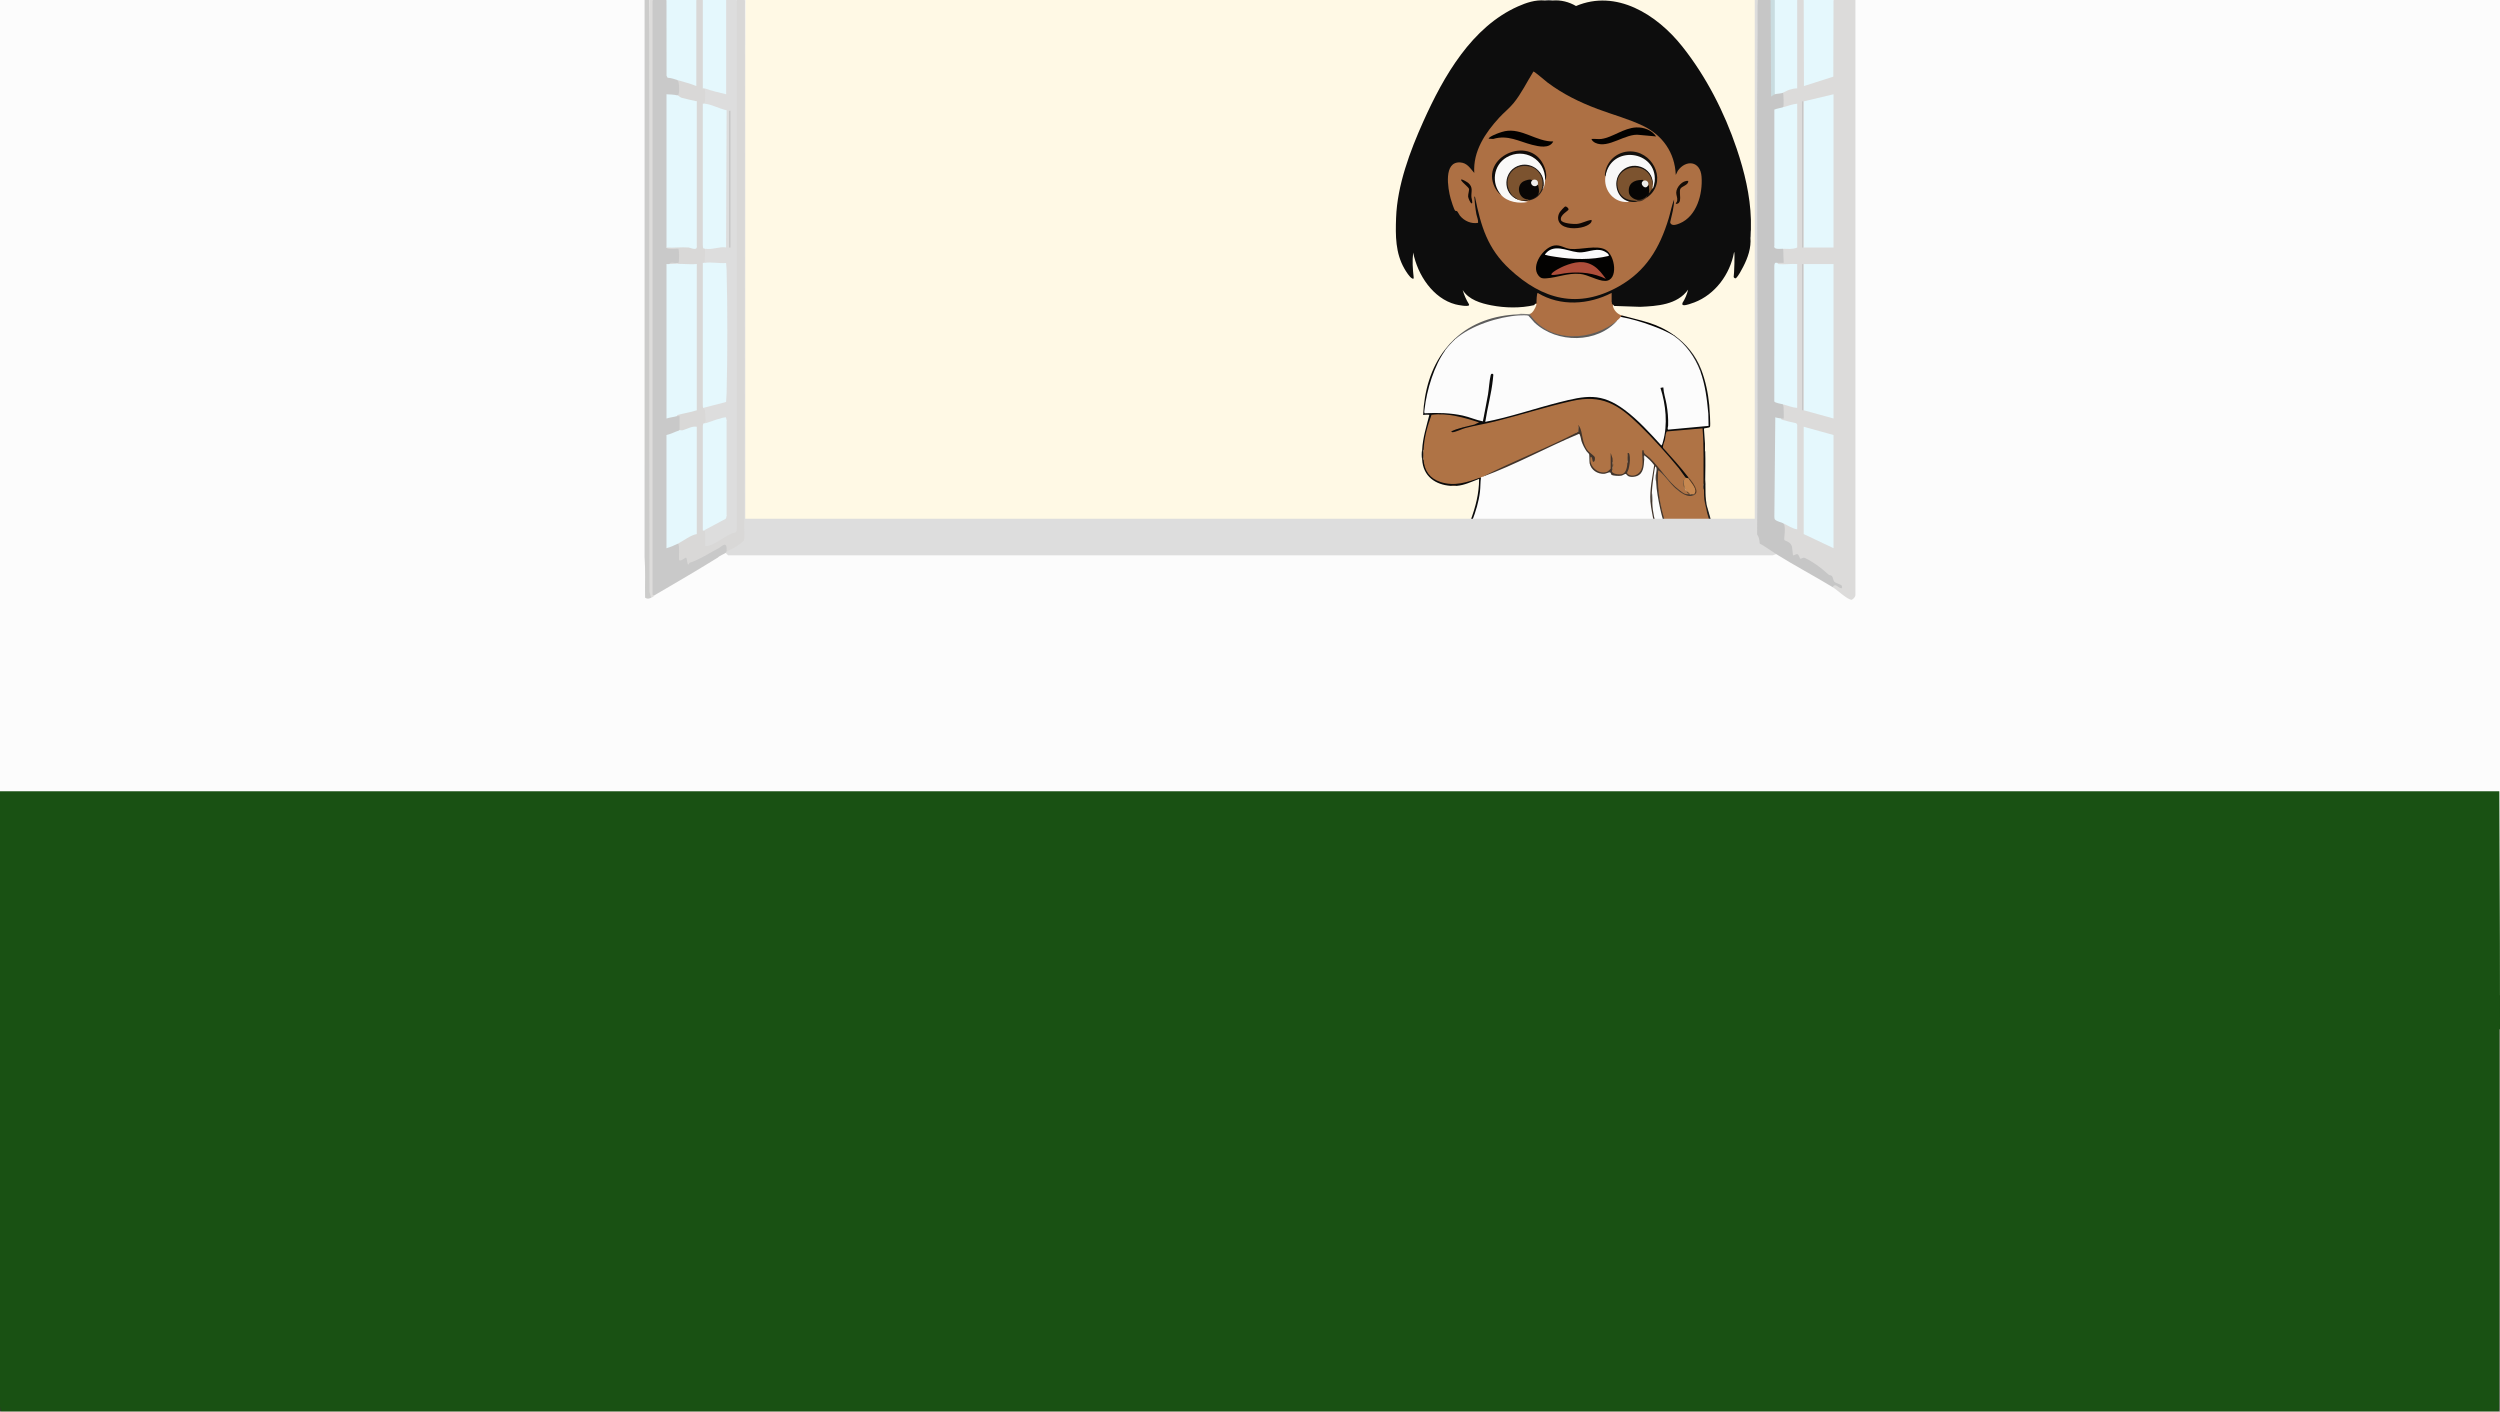 <?xml version="1.0" encoding="UTF-8"?>
<svg id="Ebene_1" xmlns="http://www.w3.org/2000/svg" version="1.1" viewBox="0 0 2034.72 1149.12">
  <rect x="0" y="0" width="2034.72" height="1149.12" fill="#333333" stroke="none"/>
  <!-- Generator: Adobe Illustrator 29.6.0, SVG Export Plug-In . SVG Version: 2.1.1 Build 207)  -->
  <defs>
    <style>
      .st0 {
        fill: #140d07;
      }

      .st1 {
        fill: #585858;
      }

      .st2 {
        fill: #cccccb;
      }

      .st3 {
        fill: #848d79;
      }

      .st4 {
        fill: #838383;
      }

      .st5 {
        fill: #fcfcfc;
      }

      .st6 {
        fill: #c9dce0;
      }

      .st7 {
        fill: #908f8f;
      }

      .st8 {
        fill: #4a4a4a;
      }

      .st9 {
        fill: #f9f9f8;
      }

      .st10 {
        fill: #d9d8d7;
      }

      .st11 {
        fill: #ebebe9;
      }

      .st12 {
        fill: #080605;
      }

      .st13 {
        fill: #c9c9c9;
      }

      .st14 {
        fill: #5b5a5a;
      }

      .st15 {
        fill: #41342b;
      }

      .st16 {
        fill: #060504;
      }

      .st17 {
        fill: #dddcdb;
      }

      .st18 {
        fill: #ae7044;
      }

      .st19 {
        fill: #bbbbba;
      }

      .st20 {
        fill: #0d0806;
      }

      .st21 {
        fill: #cac8bb;
      }

      .st22 {
        fill: #040303;
      }

      .st23 {
        fill: #af7345;
      }

      .st24 {
        fill: #3f3e3e;
      }

      .st25 {
        fill: #195113;
      }

      .st26 {
        fill: #909090;
      }

      .st27 {
        fill: #c9bcb3;
      }

      .st28 {
        fill: #ad7044;
      }

      .st29 {
        fill: #f0efed;
      }

      .st30 {
        fill: #fff9e5;
      }

      .st31 {
        fill: #1f1e1e;
      }

      .st32 {
        fill: #7c532f;
      }

      .st33 {
        fill: #13100d;
      }

      .st34 {
        fill: #c78850;
      }

      .st35 {
        fill: #ae4e3a;
      }

      .st36 {
        fill: #0d0d0d;
      }

      .st37 {
        fill: #201a17;
      }

      .st38 {
        fill: #ddd;
      }

      .st39 {
        fill: #020100;
      }

      .st40 {
        fill: #030201;
      }

      .st41 {
        fill: #16120f;
      }

      .st42 {
        fill: #0b0b0b;
      }

      .st43 {
        fill: #583922;
      }

      .st44 {
        fill: #0e0705;
      }

      .st45 {
        fill: #e5f8fd;
      }

      .st46 {
        fill: #694529;
      }

      .st47 {
        fill: #959595;
      }

      .st48 {
        fill: #110c09;
      }

      .st49 {
        fill: #c6c6c6;
      }

      .st50 {
        fill: #5d5d5d;
      }

      .st51 {
        fill: #7a7979;
      }

      .st52 {
        fill: #fafafa;
      }

      .st53 {
        fill: #543821;
      }

      .st54 {
        fill: #f8f8f8;
      }

      .st55 {
        fill: #7f7e7e;
      }

      .st56 {
        fill: #dcdbda;
      }

      .st57 {
        fill: #8d8b8b;
      }

      .st58 {
        fill: #bebebe;
      }

      .st59 {
        fill: #483221;
      }

      .st60 {
        fill: #4e331f;
      }
    </style>
  </defs>
  <rect class="st5" y="0" width="2034.72" height="810.01"/>
  <path class="st30" d="M1434.17-.04l3,.92v420.1l-3,1.2-1.44,1.92h-824.07l-1.88-1.92c-.83-.1-1.47-.2-1.47-.3-.25-138.9.09-283.28,1.47-421.92h827.39,0Z"/>
  <g>
    <path class="st36" d="M1257.17.41c2.11-.39,4.51-.39,6.62,0,6.55-.55,13.19,1.12,18.91,4.49,32.69-13.86,65.69,6.72,86.46,32.89,19.39,24.42,34.27,53.4,44.35,83.32,6.24,18.51,10.96,37.97,11.53,57.48v8.54c-.15,2.08-.28,4.12-.39,6.1.75,8.44-2.09,16.56-5.88,23.88-1.34,2.6-3.86,7.48-5.87,9.26-.57.51-2.03-.29-1.87-1.29.35-.69,1.11-21.16.3-19.82-3.31,18.16-15.56,34.49-32.35,40.88-2.01.76-6.69,2.45-8.58,2.26-1.26-.12-1.25-.52-1.07-1.8,2.16-3.41,3.69-7.04,4.59-10.87-8.76,12.43-25.33,13.37-39.01,14-7.19-.31-14.27-.56-21.25-.73l-.43-.87c-1.16,1.43-3.09-1.37-1.56-2.24-.3-.04-.74-.13-.78-.36-.08-.47-.1-5.99,0-6.33l.78-.84c-.17.32-.35.62-.57.89-1.51,1.83-9.69,4.34-12.44,5.13-15.54,4.43-32.72,3.54-46.86-4.95-.37,2.47-.57,4.97-.6,7.49-.17.43-.79.56-1.85.39l-.67,1.04c-11.22,2.58-23.56,2.34-34.92.16-8.57-1.65-18.4-4.57-23.3-12.46,1.15,4.03,2.84,7.85,5.05,11.45.15.38.23.71.11.91-.89,1.44-9.11-.19-11.03-.69-18.18-4.79-30.87-23.87-34.41-42.18-.86,6.7-.38,13.49.39,20.19.03,1.33-.24,1.34-1.27.87-2.02-.92-5.01-5.76-6.26-7.92-7.37-12.8-7.3-26.87-6.79-41.34.93-26.56,11.37-54.39,22.15-78.44,16.69-37.22,39.56-77,77.07-93.7,6.89-3.07,14.14-5.44,21.67-4.82l.03.03h0Z"/>
    <path class="st5" d="M1293.39,369.78l.39,7.32.58.22c1.99,6.41,9.62,9.91,15.28,6.37,1.43-.26,2.07.89,2.42,2.16,3.82,1.13,7.73,1.49,11.14-.92,5.09,6.07,13.88,1.35,14.09-6.37-.12-1.92.18-3.35.89-4.31-.27-1.18-.38-2.54,0-3.66,1.9-.05,8.56,6.47,8.83,7.83.07.33.02.69-.07,1.05-2.85,11.39-4.47,25.54-1.99,37.05,2.95,13.7,7.16,26.35,11.94,39.48,1.42,4.33,2.82,8.67,4.07,13.05,1.02,3.59,2.04,7.19,2.8,10.85.08.41-.06.87-.26,1.34h-186.58l.03-2.01c5.52-18.27,12.08-36.02,19.69-53.26,4.62-11.56,7.94-23.93,7.77-36.37l.94-1.11c.12-.87.57-1.03,1.17-.41,25.62-11.21,51.01-22.99,76.34-34.88,2.27-1.53,3.57-.74,4.07,1.52.8,5.81,2.84,9.65,6.52,14.01.26.31.18.69-.07,1.04h.01Z"/>
    <path class="st23" d="M1374.41,389.31c-.69-.37-1.42-1.09-2.01-1.81-6.48-7.9-13.03-15.8-19.7-23.45,1.22-4.22,2.41-8.57,3.14-13.06.41-.78,1.3-.8,2.04-.65l27.29-2.44,1.02.37c.97,14.83,1.24,29.68.8,44.55l-.51,1.77.39,4.07c.73.65,1.07,7.57.85,8.02-.1.2-.27.37-.46.53l.57.37c6.42,24.5,13.25,48.92,20.49,73.24l-.42.43h-29.21c-.66-.46-1.21-1.04-1.55-1.8l-12.28-27.56c-7.5-17.26-14.2-35.62-15.88-54.64-.37-4.17-.93-10.63-.06-14.57.07-.3,1.02-.65,1.42-.38l11.17,12.51c5.05,5,10.31,9.62,17.57,7.93,2.3-3.03.76-5.66-.98-8.52l-3.69-4.9h0Z"/>
    <path class="st42" d="M1176.54,284.76l-.31,1.8c-9.45,14.36-14.48,31.88-16.22,48.94,15.95-1.03,31.82.86,46.49,6.98,2.27-12.13,4.2-24.2,5.78-36.21.04-2.75,3.1-4.31,3.94-1.18-1.46,11.99-3.53,24-6.21,36.03l-.82,1.75c22.92-6.2,45.8-12.34,68.63-18.42,21.28-4.94,33.73-1.51,50.8,13.22,8.41,7.25,15.99,15.45,23.48,23.69,4.62-14.32,3.26-30.29-1.16-44.62-.62-2.28,2.95-2.98,3.6-1.05l.58,4.04c2.21,9.34,4.27,19.41,2.94,28.99l31.73-2.83c-.07-13.61-1.73-28.33-6.06-41.75l.02-2.29c-.4-1.65-.14-2.06.78-1.22,3.56,9.17,5.68,19.24,6.62,29.09.22,2.28,1.18,16.79.6,17.71s-4.76.91-4.91,1.44l.82,12.15c0,1.97-.05,3.95-.02,5.92.43,7.97.27,16.02,0,24,.1,1.3.23,2.65.39,4.07.08,3.91-.05,7.91.39,11.8.17,1.19-.54,1.34-1.17.41-.33-2.62-.37-5.88-.39-8.54l-.39-4.07c-.08-15.33.43-30.7-.78-45.97l-28.97,2.5c-.96.33-1.38,5.56-1.67,6.8-.44,1.83-2.02,4.95-1.49,6.55,7.02,7.8,14.02,15.49,20.46,23.83.28.37.29.89.38,1.01.34.12.34.25,0,.41-.8.39-2.29.34-2.34-.81l-.48.28c-12.15-15.67-26.69-32.35-41.73-46.35-14-13.04-27.74-20.38-46.95-16.37-7.11,1.49-14.26,3.22-21.33,5.14-23.21,6.68-46.67,12.89-69.97,17.95l-6.39,2.39c-2.34,1.38-6.98.25-3.02-2.21,12.85-3.85,19.28-5.78,19.28-5.78-8.73-2.88-17.75-5.39-26.94-5.85-1.39-.07-8.61-.17-8.97.11-.54.41-3.48,11.38-3.94,13.34-1.03,4.31-1.81,8.68-2.1,13.12l-.88,1.86c-.38,2.42-.4,4.91,0,7.32l.87,1.12c2.78,22.66,29.15,19.94,44.4,13.19l1.47.34c-.61,3.82-.38,7.66-.83,11.54-1.96,16.5-9.78,31.54-15.71,46.65-4.44,11.33-8.6,22.79-11.89,34.57h-1.17c2.06-8.49,4.89-16.75,7.89-24.92,7.96-21.71,20.26-42.62,20.15-66.61-6.02,2.26-11.79,5.16-18.3,5.69-1.55-.3-3.12-.3-4.67,0-12.52-.87-22.65-7.7-23.37-21.56-.39-2.55-.39-5.17,0-7.73.45-9.78,3.48-19.08,5.84-28.48-1.29-.4-2.92-.29-4.28,0-.26-.01-.52.02-.78,0,.92-19.27,6.13-38.29,17.92-53.29.55-.54.75-.31.39.41l-.03-.04h0Z"/>
    <path class="st5" d="M1344.42,400.7c-.27-.19-.48-.38-.49-.59-.08-1.32,2.15-20.51,3.12-20.99,2.19-1.07,2.7,5.72.87,6.12-.37,2.27-.35,4.64,0,6.92.41.44.72.95.79,1.56,1.82,15.16,4.17,29.51,10.28,43.89,5.86,14.13,11.88,28.18,18.08,42.14l.06,1.5h-12.46l-1.01-1.91c-3.98-14.99-8.59-29.63-13.84-43.92-2.49-7.84-4.97-16.12-5.6-24.39-.05-.67.18-1.27.59-1.79l-.39-8.54h0Z"/>
    <path class="st15" d="M1285.21,346.6l1.04.25c1.51,4.02,2.6,8.2,3.29,12.53,1.06,5.11,4.35,8.11,8.08,11.05,3.59,3-1.17,10.16-2.53,3.32-.19,7.46,9.72,13.64,14.97,7.5l.86.13c-.31-.04-.76-.14-.78-.37-.1-1.33-.2-11.29,0-11.85.11-.31.47-.47.78-.6.29-.06.74-.14.84.05.93,1.75,2.48,6.82.71,8.08.31,1.45.31,2.94,0,4.47.57.46.66,1.29.25,2.48,6.45,4.17,11.14.76,11.03-6.97l.8-.39c.13-2.61.26-5.18.39-7.73,1.88-2.15,2.43,3.06,2.4,4.81-.08,3.97-.48,7.91-2.27,11.4,4.62,4.29,11.02-.97,10.96-6.85l-.2-11.17c1.43-2.92,2.79.39,3.43,2.06,7,6.07,13.36,13.03,19.08,20.87,4.85,5.41,10.46,11.54,17.63,12.63.31-1.23,2.45-1.27,2.73,0,.58-.63.82-.38.39.41-5.22,3.1-11.71-1.99-15.59-5.49-4.39-3.96-8.21-9.72-12.45-13.44-.3-.26-1.17-1.11-1.57-.8-2.11,35.59,15.68,67.1,29.22,98.24h-1.56c-9.3-22.23-20.83-43.55-25.98-67.45-1.45-6.76-2.99-14.75-3.24-21.64-.35-2.28-.37-4.63,0-6.92.12-1.62.76-3.19.1-4.78-.18-.43-.44-1.02-.88-.51-.39.46-1.72,10.57-1.89,12.06-.32,2.75-.7,5.96-.83,8.69l.39,8.54c.34,14.86,7.35,29.51,11.79,43.62,2.94,9.37,5.75,18.82,8.08,28.38h-1.17c-4.31-22.01-15.21-42.02-18.96-64.2-.46-2.69-1.11-6.16-1.29-8.83-.66-9.91,1.68-19.89,3.05-29.61-2.36-3.19-4.99-5.66-8.12-8.01-.41.92-.24,2.5,0,3.66-.33,5.08-.51,11.13-5.85,13.22-1.88.73-4.62.97-6.55.35-1.28-.41-2.09-2-2.65-2.11-.49-.1-2.53,1.29-3.54,1.47-1.74.31-6.54.23-8-.71-.53-.34-.3-1.72-1.33-1.99-.74-.19-3.2,1.11-4.59,1.19-5.38.31-10.71-2.99-11.89-8.57l-.39-7.32c-.45-.97-1.51-1.59-2.11-2.47-1.75-2.61-3.12-5.26-4.14-8.29-.39-1.18-.99-5.97-2.06-5.86-26.39,11.05-51.71,25.12-78.55,34.94,4.51-3.3,9.42-6,14.72-8.1,20.35-9.13,40.63-18.43,60.83-27.89l2.35-.62c.18-1.58.28-3.19.31-4.81l.47-.07v.02h0Z"/>
    <path class="st31" d="M1409.07,481.25h-1.17l-18.5-63.87c-.54-3.2-1.75-7.03-2.14-10.17l1.17-.41c.15,1.3.53,2.71.56,4.09l20.08,70.35h0Z"/>
    <path class="st26" d="M1263.79,0v.41c-2.07-.11-4.56-.11-6.62,0v-.41h6.62Z"/>
    <path class="st1" d="M1425.04,193.23h-.39c.07-1.96-.38-4.4.39-6.1v6.1Z"/>
    <path class="st28" d="M1363.9,142.38l1.63-3.38c6.6-9.3,18.4-8.17,19.35,4.86,1.04,14.23-4,32.17-17.73,37.93-2.32.97-7.05,2.75-7.81-.88,1.37-6.1,3.21-12.25,3.19-18.59-1.91,4.96-2.85,10.27-4.38,15.36-7.36,24.45-18.63,43.09-40.74,55.49-32.89,18.44-61.82,10.87-88.69-14.1-17.99-16.72-23.4-34.71-28.23-58.79l-.58-.4c.34,4.82.79,9.57,1.68,14.31.45,2.4,1.65,4.7,1.39,7.2-5.49.96-11.15-1.43-14.75-5.86-.64-.78-1.85-3.33-2.37-3.65-.48-.3-1.23-.02-1.58-.47-1.06-1.36-3.12-7.92-3.66-9.91-2.26-8.34-5.9-30.12,7.78-29.3,5.73.35,8.06,4.67,11.5,8.55-1.18-17.78,9.12-32.8,20.25-44.96,3.7-4.05,8.26-7.63,11.68-11.8,6.32-7.69,10.93-17.33,16.21-25.79.71-.18,9.81,7.7,11.33,8.85,12.68,9.54,26.15,16.1,40.82,21.64,12.28,4.64,25.52,8.1,37.35,13.88,15.54,7.6,25.62,21.53,26.35,39.81h.01Z"/>
    <path class="st18" d="M1249.38,247.34c.2-.06,1.15-.52,1.19-.67-.12-1.11.14-8.22.95-8.27,18.48,11.21,41.43,9.63,60.18,0v7.53c0,.94.58,2.07,1.56,2.24-.88.61-.73.19-.51,1.11.85,3.47,3.85,6.52,7.13,7.43.67,1.02.31,1.18-.78,1.22.83,1.05-1.4,3.13-2.34,2.44-16.23,16.26-44.94,19.03-63.32,5.21-3.19-2.4-7.27-5.85-8.35-9.68-.34-.12-.34-.25,0-.41,2.33-.45,4.71-5.1,5.3-7.29.35-1.3-.12-.79-1.01-.85h0Z"/>
    <path class="st50" d="M1235.35,255.88c3.24-.33,6.48-.33,9.74,0,16.17,24.01,51.6,22.01,71.67,4.47-1.3,3.85-6.06,6.96-9.53,9.04-20.31,12.16-49.31,7.21-63.77-11.79-19.61-.77-41.36,6.02-57.51,18.27l-1.63.35c-.55.54-.75.31-.39-.41,14.15-13.24,32.55-19.25,51.42-19.93Z"/>
    <path class="st24" d="M1184.33,276.22c-1.69,3.17-4.84,6.62-7.79,8.54l-.39-.41c2.55-3.25,4.77-5.72,7.79-8.54l.39.41Z"/>
    <path class="st57" d="M1245.09,255.47v.41c-3.24.09-6.5-.12-9.74,0,2.85-1.15,6.88.15,9.74-.41Z"/>
    <path class="st47" d="M1157.45,373.85c-.65-2.22-.65-5.55,0-7.73-.11,2.41-.12,5.33,0,7.73Z"/>
    <path class="st60" d="M1185.5,395.41c-1.38.11-3.28.1-4.67,0,1.12-.69,3.64-.68,4.67,0Z"/>
    <path class="st24" d="M1163.29,337.65c-1.42-.05-2.87.07-4.28,0,1.03-.86,2.82-.27,4.07-.38l.22.38h0Z"/>
    <path class="st23" d="M1372.07,388.9c.68.89-.47,3.08-1.56,2.44-.78,1.52.04,5.58,1.56,7.73.91,1.32,1.98,2.38,3.51,2.85.34-.18.46-.03.39.41-4.79.15-5.2-.46-9.08-3.33-9.41-6.95-15.8-18.35-24.41-26.58-1.78-1.69-5.13-2.86-4.68-5.9h-1.17c-.48,5.68,1.82,12.81-2.01,17.64-2.19,2.76-6.19,3.92-9.26,2.07-2.19-1.32-.38-2.51.08-4.32.77-2.97,1.29-6.42,1.07-9.49-.08-1.04-.21-4.1-1.57-3.85-.17,2.51-.3,5.09-.39,7.73-.16,3.16-.79,8.51-4.27,9.58-1.87.58-5.64.16-7.31-.94-1.86-1.23-.76-1.96-.5-3.76.31-1.54.31-3.03,0-4.47-.02-1.25.11-2.52-.09-3.77l-1.46-4.37v12.81c0,.38-2.57,2.52-3.22,2.74-6.71,2.3-14.95-4.59-13.14-12.3,1.72-.32,1.2,4.01,2.14,4.06,1.44.07,1.61-2.62,1.28-3.77-.26-.92-4.45-3.92-5.37-4.97-5.59-6.4-3.96-14.74-7.4-20.54l-.43.12c-.06,1.2-.18,2.79-.35,4.76-25.48,13.33-52.34,23.49-77.9,36.61-.38.14-.78.27-1.17.41-11.01,3.92-21.31,7.63-33.02,3.78-8.53-2.8-13.18-9.07-13.72-18.42-.4-2.42-.38-4.9,0-7.32.38-9.93,3.1-19.69,6.49-28.9,13.24-1.71,26.19,2.19,38.69,6.12l-3.89,1.82c-6.28,1.66-12.78,2.62-18.69,5.5.06.48.43.73.89.73,2.39-.03,7.71-2.65,10.4-3.38,7.79-2.1,16.17-3.37,24.08-5.36,20.86-5.24,41.82-11.99,62.7-16.69,24.33-5.48,37.53,2.6,54.82,19.4,10.64,10.33,22.87,23.86,32.32,35.4.92,1.12,5.21,7.54,5.64,7.74v-.02h0Z"/>
    <path class="st4" d="M1293.78,377.11c-.53-2.49-.42-4.72-.39-7.32.92,1.97.14,5.07.39,7.32Z"/>
    <path class="st8" d="M1338.18,370.6c-.05,1.21.08,2.45,0,3.66-.84-1.02-.22-2.81-.39-4.07.44-.07.36.39.39.41Z"/>
    <path class="st22" d="M1362.72,272.97c.52.57.3.78-.39.41-1.71-.1-3.43-.79-5.16-2.07-11.8-5.78-23.21-8.82-35.96-12.17-.79-.21-1.47-.72-2.12-1.22.28-.39.51-.82.78-1.22,16.32,4.56,28.2,5.84,42.85,16.27h0Z"/>
    <path class="st31" d="M1384.54,300.63c-.56.18-.77.63-.78,1.22l-1.26-1.09c-4.15-10.19-10.7-19.44-19.4-25.87l-.77-1.52.39-.41c9.62,6.86,17.41,16.32,21.81,27.66h.01Z"/>
    <path class="st51" d="M1388.04,390.94c-.11.36-.24.35-.39,0-.04-7.99.14-16.01,0-24,.65.42.39,1.54.4,2.23.09,7.25-.1,14.52,0,21.77h-.01Z"/>
    <path class="st14" d="M1388.04,395.01c-.71-.94-.38-2.79-.39-4.07h.39c.02,1.35-.03,2.72,0,4.07Z"/>
    <path class="st60" d="M1379.08,402.74c-.04-.19-.21-.39-.39-.41-.11-.79.02-1.71.38-2.75-.86-3.24-2.52-6.21-4.99-8.9l.32-.96v-.41s.65.04.94.43c2.05,2.69,8.27,10.3,3.73,13h.01Z"/>
    <path class="st31" d="M1386.87,398.67c-.71-.94-.38-2.79-.39-4.07.72.94.38,2.79.39,4.07Z"/>
    <path class="st5" d="M1316.76,260.35c.71-.84,1.54-1.33,2.34-2.44,8.29,1.46,16.81,4.01,24.74,6.91,5.81,2.12,13.36,5.09,18.49,8.55,9.56,6.45,17.33,17.46,21.42,28.48,4.09,11.02,5.58,23.07,6.62,34.79l.23,9.99-32.95,3.05c-.8-.6,0-2.29.03-3.26.18-6.1-.29-11.4-1.31-17.38-.79-4.61-2.38-9.1-2.61-13.76l-2.34.41c4.41,13.61,6.06,29.88,2.05,43.83-.18.61-.73,3.27-1.46,2.94-9.14-10.04-18.86-20.74-29.68-28.8-19.31-14.4-31.87-11.66-53.65-6.15-19.98,5.06-39.55,11.96-59.82,15.83,1.71-11.37,4.98-23,6.18-34.42.07-.65.44-3.79.39-3.99-.19-.86-1.75-1.32-2.18.47-1.09,4.53-1.36,10.78-2.18,15.64-1.24,7.33-2.84,14.59-4.16,21.89-5.57-1.01-10.79-3.48-16.35-4.69-10.05-2.19-20.7-2.43-30.92-1.88-.79-.24-.27-2.63-.19-3.34,1.76-15.61,7.85-35.78,17.08-48.26,2.29-3.1,4.94-6,7.79-8.54,12.62-11.26,35.54-18.47,52-19.52,1.41-.09,6.62-.25,7.59.2.34.16,4.09,4.79,5.06,5.7,18.32,17.1,51.28,17.09,67.78-2.24h0Z"/>
    <path class="st34" d="M1374.41,389.72c1.99,3.28,7.94,8.91,4.28,12.61-.83-.08-1.87-.03-2.73,0-.12-.14-.26-.28-.39-.41-1.51-.42-2.63-1.55-3.51-2.85-1.4-2.2-2.32-5.23-1.56-7.73.3.02,1.01-2.08,1.56-2.44.46.21,1.75-.11,2.34.81h.01Z"/>
    <path class="st60" d="M1158.62,373.85c-.66-2.07-.65-5.29,0-7.32-.09,2.29-.13,5.05,0,7.32Z"/>
    <path class="st55" d="M1344.81,409.24c-.62-2.52-.52-5.9-.39-8.54.76,2.61.33,5.78.39,8.54Z"/>
    <path class="st7" d="M1347.92,392.16c-.59-1.43-.55-4-.42-5.54.06-.69.41-1.28.42-1.38.06,2.3-.08,4.62,0,6.92Z"/>
    <path class="st43" d="M1324.55,376.29c.11-2.09-.13-4.22,0-6.31.03-.54-.25-1.3.39-1.42-.23,2.47.5,5.41-.39,7.73Z"/>
    <path class="st46" d="M1285.21,346.6c-1.06,1.18.29,3.78-.78,4.88v-5.29c.67-.15.57.05.78.4h0Z"/>
    <path class="st43" d="M1312.48,381.18c-.02-1.49.03-2.99,0-4.47,1.02,1.22.18,3.22,0,4.47Z"/>
    <path class="st40" d="M1264.85,199.84c5.26-.87,8.33,2.26,13.15,2.75,8.61.87,21.36-3.37,28.65.59,8.07,4.39,10.8,25.37-.21,25.45-6.18.04-13.89-5.15-20.63-5.71-10.12-.83-17.93,2.96-27.33,3.62-2.8.2-4.41.1-6.32-2.25-6.59-8.1,4.22-23.06,12.69-24.45h0Z"/>
    <path class="st9" d="M1257.56,146.86c-.06,1.67-.35,3.29-.78,4.88-.33.34-.46.07-.39-.81l-.45-.45c.55-8.93-6.42-15.96-14.85-15.96-16.48,0-20.05,22.2-4.95,28.2.71-.91,2.34-.34,2.34.81.57-.2,1.09-.2,1.56,0l3.5.81c-7.02,1.6-16.76.12-21.81-5.69-12.8-12.97-3.44-32.96,13.6-34.35,12.15-.99,24.45,9.16,22.23,22.55h0Z"/>
    <path class="st54" d="M1345.19,153.37c-1.52.84-1.17-2.61,0-2.85.18-20.69-31.7-19.11-29.14,1.09.8,6.27,3.74,9.2,9.08,11.5.35.15.55.4.59.84-.87.69-2.65.49-3.7.4-9.91-.88-16.96-10.59-15.39-20.74,2.69-27.18,43.54-23.39,40.69,5.39-.12,1.25-.77,4.62-2.13,4.37h0Z"/>
    <path class="st32" d="M1252.1,158.25c-.49-.94-.6-2.16-.36-3.65-.49-1.71-.5-3.2-.03-4.48l-.54-.09c-.2-2.1-.73-3.6-3.25-2.82l-.88-.35c-3.82.18-8.71.82-9.84,5.53-.99,4.11,1.67,8.56,5.79,9.06l.54.87c.94.1,1.33.37,1.17.81-.13.03-.39.36-.78.41-1.8-.25-3.65-.37-5.45,0-.96-.11-1.79-.63-2.34-.81-7.34-2.9-11.55-10.83-8.78-18.75,4.74-13.54,24.77-12.15,28.19,1.91,1.02,4.19.07,10-3.44,12.37h0Z"/>
    <path class="st39" d="M1264.18,115.13c-3.05,6.15-11.9,4.09-17.22,2.73-10.75-2.75-19.84-8.35-31.66-4.77l-3.69-.2c.03-1.57,6.92-4.21,8.35-4.7s3.4-1.14,4.86-1.43c13.79-2.73,25.78,8.68,39.36,8.36h0Z"/>
    <path class="st39" d="M1303.32,113.09c9.12-1.2,18.14-8.93,28.42-9.38,6.09-.26,12.61,2.09,16.18,7.34l-13.42-1.23c-11.39-1.76-25.43,11.62-36.14,6.42-1.08-.53-2.86-1.79-3.03-3.14,2.53-.24,5.52.32,7.98,0h.01Z"/>
    <path class="st48" d="M1257.56,146.86c.58-17.42-17.39-27.09-31.42-18.78-10.76,6.37-12.66,21.08-4.41,30.58-2.67-1.61-5.04-5.42-6.14-8.44-8.9-24.31,31.4-40.65,41.49-14.04,1.14,3.01,2.18,7.83.48,10.68h0Z"/>
    <path class="st33" d="M1340.52,160.69c-1.04.43-1.13,0-.39-.81-.35-1.12.84-3.06,1.95-3.25.84-2.3,1.88-3.39,3.12-3.25.63-.8,1.48-4.7,1.57-5.88,2.02-25.33-36.07-30.1-40.13-3.88-.72-.65-.42-2.09-.29-2.95,1.82-11.31,11.9-18.46,22.64-17.34,18.01,1.88,27.82,25.86,11.54,37.38v-.02h0Z"/>
    <path class="st44" d="M1295.34,178.99c.62,2.22-2.24,3.88-3.9,4.68-5.32,2.56-15.27,3.21-20.23-.43-3.37-2.48-3.96-6.43-1.97-10.14.52-.97,4.03-5.06,4.85-5.08.89-.03,2.77,1.5,2.51,2.56s-7.28,4.55-6.14,8.53c.82,2.85,10.63,3.35,12.98,3.13,4.22-.4,7.81-2.8,11.89-3.25h.01Z"/>
    <path class="st41" d="M1345.19,150.52l-.88-.86c-1.17-18.51-30.57-15.45-26.93,2.44,1.71,8.39,6.98,9.76,14.24,10.9l.33.54c.75-.31,1.19-.45.78.41-2.1.82-4.89.49-7.01,0-9.67-2.24-13.34-15.33-7.21-23.19,8.75-11.23,27.45-5.26,26.69,9.77h0Z"/>
    <path class="st37" d="M1256.39,150.92c.01,1.05-.25,2.13-.78,3.25-2.31,4.96-5.65,7.81-10.91,8.95l-1.17-.81.7-.8c2.62-.07,4.99-1.44,6.83-3.32l1.04.06c6.76-7.43,2.8-20.08-6.62-22.58-14.82-3.93-24.34,11.77-14.42,23.61l5.07,3.45c-14.25-4.68-12.99-24.67,1.16-28.29,9.75-2.49,20.09,5.69,19.1,16.49h0Z"/>
    <path class="st0" d="M1374.02,147.26c.47,3.43-5.44,4.25-6.42,6.51-1.39,3.18,2.27,12.25-3.7,12.2.08-1.1.96-1.46,1.14-2.66.37-2.39-.79-4.24-.79-6.49,0-4.54,5.29-10.23,9.77-9.56h0Z"/>
    <path class="st20" d="M1189.58,146.05c.74-.03,4.45,2.01,5.23,2.67,4.53,3.85,2.42,7.02,2.75,11.78.06.88,1.4,5.08.21,5.06-1.02-.02-2.8-4.37-2.89-5.54-.14-1.92,1.04-5.06.69-6.36-.33-1.21-5.19-5.04-6.17-6.6-.35-.55-.34-.98.19-1.01h0Z"/>
    <path class="st59" d="M1340.52,160.69c-2.81,1.99-4,3.39-7.79,3.25-.04,0-.08-.36-.78-.41-.54-.46-.15-.73,1.17-.81.77-.77,1.93-1.27,3.48-1.5,1.29-.95,2.47-1.4,3.53-1.35l.39.81h0Z"/>
    <path class="st12" d="M1243.92,163.54c-1.09.14-2.75.06-3.9,0-.51-.02-1.05.06-1.56,0,1.31-.68,4.07-.69,5.45,0h.01Z"/>
    <path class="st27" d="M1256.78,151.74c-.34,1.29-.75,1.54-1.17,2.44-.16-1.01.71-2.54.78-3.25l.39.81Z"/>
    <path class="st53" d="M1370.51,391.35c-.22,2.28.3,5.83,1.56,7.73-1.95-2.92-2.28-4.34-1.94-8.14.19.04.33.41.38.41h0Z"/>
    <path class="st60" d="M1375.58,401.92c-2.18.09-2.61-1.51-3.51-2.85.64.96,2.65,2.02,3.51,2.85Z"/>
    <path class="st52" d="M1309.36,208.28c-14.2,3.4-29.02,3.06-43.37.75-2.36-.38-5.35-.75-7.58-1.45-.39-.12-1.16.04-.85-.72.11-.28,1.98-2.14,2.36-2.42,8.02-5.96,18.6,1.6,27.39.94,6.65-.5,13.35-4.22,19.69-.12,1.07.69,2.56,1.5,2.37,3.02h-.01Z"/>
    <path class="st35" d="M1307.02,226.99c-9.75-4.83-20.28-5.83-30.96-4.87-3.52.32-7.42,1.37-10.92,1.62-.45.03-2.91.39-2.52-.6.83-2.09,8.24-5.74,10.42-6.62,8.33-3.36,16.55-5.19,24.53.21,3.82,2.59,6.73,6.52,9.45,10.26Z"/>
    <path class="st32" d="M1345.19,150.52c.09.92-.17,1.73-.3,2.61l.3.24c-.8,1.03-.99.69-2.01,2.58-.1.19-.89,1.53-1.11.68l-.67-.63c.06-1.75.03-3.44-.11-5.07-.26-1.47-.84-2.5-1.75-3.1-.85,0-1.56-.19-2.15-.56-10.6-1.93-16.37,11.58-4.64,14.62l.35.84-1.17.81c-6.04-.39-12.01-1.65-14.48-8.27-7.68-20.62,25.54-27.82,27.72-4.75h.02Z"/>
    <path class="st12" d="M1247.04,146.86c.2.25.36.57.25.9-.94,2.85,1.69,3.89,3.61,2.12l.82.24c.64,2.87,1.29,5.07.39,8.14-2.28,2.51-5.19,4.25-8.57,4.07-7.67-.41-9.94-11.2-3.71-14.66,1.36-.76,6.14-2.44,7.22-.8h-.01Z"/>
    <path class="st29" d="M1251.71,150.11c-2.67,3.7-7.63-.47-4.67-3.25,1.32-1.24,4.03-.76,4.59,1.11.22.74-.05,1.58.08,2.14h0Z"/>
    <path class="st16" d="M1333.12,162.72c-2.96-.12-6.93-2.76-7.36-5.94-1.01-7.32,4.02-10.3,10.3-10.34.74,0,1.57-.38,1.35.82-1.07,2.18.53,5.75,2.9,3.81l.99-.14c1.24-.23.67.65.77,1.42.16,1.32.33,2.97,0,4.27-.26,1.06-1.19,2.5-1.95,3.25-1.74,1.73-4.59,2.94-7.01,2.85h0Z"/>
    <path class="st11" d="M1341.3,150.92c-2.1,4.4-7.45-1.6-3.9-3.66,2.34-1.36,5.14,1.05,3.9,3.66Z"/>
  </g>
  <rect class="st5" x="12" y="444.32" width="2014" height="365.69"/>
  <path class="st25" d="M2034.16,644.01c.84,163.3.84,336.77,0,500.93l-.93,4.62H1.14l-1.22-4.62v-500.93h2034.24Z"/>
  <path class="st21" d="M2034.16,1148.6c.27-.84.59-.83.96,0v.96H-.08v-.96h2034.24Z"/>
  <polygon class="st3" points="2035.12 1148.6 2034.16 1148.6 2034.16 1124.61 2034.16 1100.62 2034.16 1045.92 2034.16 837.69 2035.12 837.69 2035.12 1148.6"/>
  <g>
    <path class="st56" d="M1468.01-.04l.76.88.19,66.64c7.44-1.93,14.89-4.18,22.37-6.76l.19-59.61.76-1.14h17.82v484.13c.15,1.96-2.66,4.12-3.16,4.07-3.67-.31-11.44-7.91-15.43-10.32-.2-1.9.02-2.59.72-2.95-1.15-4.13-1.85-5.14-3.91-5.18-6.53-5.84-13.21-10.99-20.04-13.88-2.53,1.47-3.55.54-5.53-2.95-3.08,2.45-4.72.13-4.93-6.98-1.81-2.44-3.83-4.18-6.05-5.23l-.34-2.27c.46-4.35.45-8.16.28-12.38l1.3-1.28c1.92.43,6.79,2.63,8.6,3.97.45.34.79,1.23,1.1,2.11l-.76-.66v-83.11l.76-1.16c-2.33,1.01-12.84-1.61-13.23-3-.17-.62-.11-1.51-.04-2.28-.07-1.57.47-2.32,1.6-2.24-.32-3.94-.22-7.03.3-9.28,2.75-1.78,6.93-.52,9.9.8.57.25,1.04,1.18,1.48,2.08l-.76-.66v-115.24l.76-1.17c-2.2,2.37-15.47,3.28-16.18,1.31-.21-.58-.19-1.48-.13-2.27l.33-1.92,4.15-.11c-.46-4.43-.32-7.59.45-9.49l1.2-1.87c2.02-.55,6.93-.91,8.92-.56.47.08.88.77,1.26,1.47l-.76-.66v-115.24l.76-1.17c-3.29,3.36-7.94,4.91-11.38,2.88l-.51-1.44c.17-3.38.27-7.25-.62-10.07l.92-2.28c3.57-1.94,7.18-3.09,10.84-3.68V1.11l.76-1.15h5.31-.03,0Z"/>
    <path class="st38" d="M606.54-.04v422.22h821.65V-.04h2.28l.52,6.75c.07,133.92.08,268.46.02,403.64l-.29,24.04c1.04.06,2.28,4.46,1.9,6.62,3.69,1.54,7.37,4.07,10.98,6.67.37.26.71.79,1.05,1.34s.68,1.24.99,1.95l-2.83,1.01-850.14.02-2.06-1.98c-.39-2.45-.04-2.64.76-.96l.52-1.63c4.54-2.54,8.92-5.6,13.16-9.19l.36-437.08.76-1.2h.38-.01Z"/>
    <path class="st49" d="M1441.09-.04l.76.64.37,75.46c1.03-1.2,1.79-.98,2.28.67.83-3.33,4.57-3.6,5.69-.96.29.1.99-.29,1.11.05.22.62.7,10.05.03,11.46-1.74,3.48-5.18,4.1-7.21,1.92l.76.66v109.97l-.76,1.16c2.16-.47,4.4-.63,6.73-.47l.48,1.91.38,11.52h-5.31c-.26,1.1-.77,1.97-1.53,2.62v108.85l6.07,1.66.39,2.02c.48,1.61.55,11.12.38,11.52-.13.31-1.81-.22-2.28,0-1.02,1.57-2.3,2.12-3.82,1.63l-.75,78.79c2.12,1.36,4.28,2.32,6.5,2.88l.35,2.11c2.07,3.66.05,11.48.56,13.46.18.71,5.19,1.21,6.19,5.44.31,1.3.65,6.54.87,6.93.33.6,2.54-1.2,3.54-.85,1.29.46,1.77,3.29,2.38,3.65.69.4,2.2-1.25,3.63-.59,6.4,2.97,13.14,7.83,19.3,13.53.92.85,2.03.32,2.88,1.34.8.95.88,3.49,1.97,4.61s5.57,2.06,6.08,3.34c.36.91.09,2.01-.56,1.91-2.53-.39-4.78-4.66-7.02-.96-15.26-9.24-30.66-17.35-45.89-26.87-4.46-2.79-8.9-6.13-13.41-8.58-.38-4.07-.75-5.31-2.15-7.45.88-106.66.05-213.63-.01-320.26-.02-38.29.54-76.43.4-114.72h10.62Z"/>
    <path class="st13" d="M542.45-.04l.76.88.05,59.73c2.22,1.09,4.6,1.87,7.14,2.35l1.15,2.29c2.66.66,2.88,13.72,0,12.47l-1.54,1.59c-2.31-.69-4.57-.68-6.8.03v120.98l-.76,1.18c3.08.63,6.17.77,9.28.44,2.23-1.25,2.15,10.15,1.07,12.18-2.7.04-5.39.31-8.07.82-.31,1.25-.81,2.11-1.52,2.57v120.56c2,.01,4-.28,6.01-.87l1.58,1.52c.76-.45,2.4-1.29,2.94-.08.19.42.48,11.91-.66,11.6-2.83,4-7.54,6.24-10.62,3.84l.76.67v90.28l-.76,1.17c2.67-3.75,6.5-5.34,9.48-3.84,1.16-.35,1.67,1.49,1.55,5.53-.43,5.58-.03,7.6,1.21,6.07,2.96-3.27,4.82-2.13,5.59,3.42,9.74-4.87,19.42-10.16,29.04-15.88,2-1.02,4.05,4.56,2.05,7.58-.34.21-.61.87-.76.96-1.75,1.08-3.56,1.79-5.31,2.88l-1.14.96c-17.15,10.6-34.37,20.68-51.58,30.71-1.41,1.14-2.17.65-2.28-1.48V1.15l.77-1.2h11.38-.01Z"/>
    <path class="st10" d="M572.03-.04l.76.88v68.58l.76,2.51c1.75.74,1.63,11.93,0,12.47l-.76,2.59-.02,112.71c.4.71.78,1.62,1.16,2.73,1.18,1.04.81,10.71-.38,11.52l-.76,2.58-.02,113.16-.36,2.3c2.53-1.08,3.25,8.92,1.9,12.47.02,1.77-.47,2.43-1.49,1.98-.06,29.46-.08,57.9-.03,85.35,1.69-.85,2.34,2.68,1.94,10.57,2.1.22,4.26-.8,6.36-1.84,6.04-3.64,11.99-7.01,17.86-10.1V1.16l.76-1.2h6.45l-.38,438.07c0,1.3-.24,1.65-.63,2.24-.58.87-4.5,3.55-5.52,4.26-2.71,1.89-5.54,2.83-8.26,4.53.74-9.91-4.04-4.17-5.99-3.16-8.03,4.2-16.24,9.69-24.09,12.15-.37.12-.77,1.63-1.17,1.5-.85-.3-.94-5.09-1.61-5.62-.73-.57-4.48,3.52-5.83,1.85-.34-.85.67-11.69-.76-13.44l1.15-2.57c2.18-1.71,11.9-7.78,13.3-6.23.26.29.49.69.73,1.13l-.76-.67v-85.49l.76-1.17-1.04,1.8c-4.22,1.08-8.4,2.06-12.55,2.93l-.45-1.85v-11.52h-2.28c-.13-.68-.25-1.52-.09-2.09.51-1.83,14.09-4.35,16.4-2.7l-.76-.66v-117.16l.76-1.17-1.31,1.35c-6.08,1-12.3.71-18.43.4-.44-.02-.88-.28-1.32-.57s-.89-.72-1.32-1.18c1.39-2.72,6.55.46,7.53-1.09.57-.91.57-9.14.09-10.82-.57-2.03-8.52,1.09-9.9-1.52.4-.47.79-.91,1.2-1.22s.8-.58,1.2-.61c7.45-.58,15.13-.55,22.25,1.35l-.76-.66v-116.68l.76-1.17c-4.92,1.84-10.44.43-15.12-2.64l-.43-2.16c1.86-.52,1.43-11,0-12.47.43-.37.87-.7,1.32-.9s.88-.38,1.29-.27c3.94,1.07,7.89,2.18,11.8,3.81V1.12l.76-1.16h5.33Z"/>
    <path class="st38" d="M599.71-.04v430.38c-.07,1.97-.73,2.74-1.43,3.11-7.04,1.3-15.44,9.73-22.27,10.84-.7.11-1.41-.1-2.1-.03-.08-2.55.27-10.91-.44-12.35-.21-.43-.55,0-.7-.13l.18-2.06c6.23-3.27,12.37-6.58,18.4-9.94-.3-.08-.75-.36-.76-.89-.24-24.62-.24-51.05,0-75.69l.76-1.15c-1.07-.44-2.2-.47-3.39-.07l-13.12,4.23-.56-1.76c-.08-2.82-.18-7.94-.63-10.35-.28-1.53-.9-1.14-1.26-2.13l.27-2,17.52-4.57c.65-1.04.85-28.16.88-32.68.19-25.65.02-52.65-.45-77.29-5.01.55-10.31.9-15.36.23-.63-.08-1.2-.93-1.73-1.72l.38-11.52,1.33-1.74c5.01-.17,9.99-.8,14.94-1.91l.41-107.26-15.6-4.99-1.46-2.13c.45-3.93.71-8.64,0-12.47.98-.57,1.98-1.15,2.99-.93l13.7,3.58V1.12l.76-1.16h8.74,0Z"/>
    <path class="st2" d="M528.41-.04l.52,26.76c.21,151.53.33,303.07.38,454.61.85,1.44,1.06,3.15.62,5.15-1.86.84-2.98,1.23-4.91-.05-.21-10.98.38-22.18-.41-33.02l.02-453.45h3.79-.01Z"/>
    <polygon class="st45" points="1492.28 -.04 1492.12 62.39 1468.21 70.03 1468.01 -.04 1492.28 -.04"/>
    <path class="st45" d="M566.72-.04v70.05c-5.03-2.03-10.12-3.27-15.17-4.79-2.7-.81-5.42-1.89-8.16-1.91l-.89-1.58-.05-61.76h24.27,0Z"/>
    <path class="st45" d="M590.99-.04v76.77c-5.81-1.43-11.67-2.73-17.45-4.8-.48-.17-1.03.13-1.52,0V-.04h18.97Z"/>
    <path class="st45" d="M1462.7-.04v71.97c-2.05,0-4.17.43-6.21,1.08s-4.23,2.09-6.3,2.76c-1.75.56-3.92.38-5.69.96l-.76-.89V1.12l.76-1.16s18.2,0,18.2,0Z"/>
    <path class="st17" d="M531.07-.04v484.04l1.52.56c-.66,1.24-1.83,1.54-2.65,1.92l-1.34-4.77c-.43-160.49-.06-321.19-.18-481.75h2.65Z"/>
    <path class="st6" d="M1444.5-.04v76.77c-.87.28-2.14,1.35-3.03,1.92l-.38-78.69s3.41,0,3.41,0Z"/>
    <path class="st38" d="M585.3,452.89c-.19.12-.64.65-1.14.96l1.14-.96Z"/>
    <polygon class="st45" points="1492.28 76.73 1492.28 201.48 1468.01 201.48 1468.01 82.49 1492.28 76.73"/>
    <polygon class="st45" points="1492.28 214.91 1492.28 340.62 1468.01 333.9 1468.01 214.91 1492.28 214.91"/>
    <polygon class="st45" points="1492.28 354.05 1492.28 446.17 1468.01 434.66 1468.01 347.33 1492.28 354.05"/>
    <path class="st45" d="M1451.33,87.28c3.78-1.1,7.57-2.51,11.38-2.88v117.07c-3.63,1.58-7.65,1.1-11.38.96-1.07-.04-7.21.86-7.21-1.44v-111.79c2.38-.96,4.81-1.22,7.21-1.92Z"/>
    <path class="st45" d="M1446.39,213.95c.13.03.58.97,1.28,1.03,4.99.4,10.03-.44,15.02-.07v117.07c-3.82-.25-7.6-1.79-11.38-2.88-1.01-.29-7.14-1.21-7.23-2.48l.02-110.28c.08-2.91,1.33-2.61,2.28-2.4h0Z"/>
    <path class="st45" d="M1449.43,340.62c.07.02.43.87.92,1,3.8,1.04,7.6,2.05,11.41,2.83.31-.03.95.91.95,1.44v84.92c-3.69-.42-7.37-2.99-11-4.8-1.95-.97-5.27-1.48-6.94-3.06-.46-.44-.63-.95-.64-2.21l.76-81.1c1.5.53,3.05.58,4.55.97h-.01Z"/>
    <rect class="st58" x="1466.87" y="82.49" width=".76" height="118.99"/>
    <rect class="st58" x="1466.87" y="214.91" width=".76" height="118.99"/>
    <path class="st45" d="M551.55,77.69c.78.2,2.18,1.62,3.23,1.91,4.09,1.12,8.22,1.89,12.32,2.89v118.51c0,3.25-5.7.51-6.62.44-6-.43-12.03.4-18.03.04v-124.75c2.97.1,6.15.23,9.1.96h0Z"/>
    <path class="st45" d="M544.72,214.91c7.43-.66,14.94.49,22.38,0v118.99c-5.11,1.69-10.27,2.39-15.39,3.8-.5.14-.84.98-.92,1-2.75.79-5.59,1.05-8.34,1.92v-125.72c.75-.05,1.52.07,2.28,0h-.01Z"/>
    <path class="st45" d="M553.07,350.21c.77-.24,1.65.22,2.46,0,3.86-1.07,7.66-3.6,11.57-2.87v87.32c-5.17.97-10.15,5.12-15.17,7.68-3.1,1.58-6.33,2.94-9.48,3.84v-92.12c3.55-.79,7.1-2.74,10.62-3.84h0Z"/>
    <path class="st45" d="M573.54,213.95c5.67-.87,11.7.56,17.41.11.17,2.02.38,4.01.43,6.1.77,28.28.73,71.54,0,99.87-.06,2.42-.38,4.7-.41,7.12l-18.57,4.84c-.27-.73-.48-1.01-.4-2.3l.02-115.74c.5-.06,1.02.08,1.52,0h0Z"/>
    <path class="st45" d="M573.54,84.4c5.78.57,12.03,4.13,17.83,5.34l-.43,111.62c-5.66-.81-11.37,2.14-17.03,1.06-1.09-.21-1.95.59-1.92-3.31l.02-114.72c.5.02,1.02-.04,1.52,0h0Z"/>
    <path class="st45" d="M574.3,344.46c2.2-.64,15.88-5.76,16.62-4.64.04.06.44,2.12.44,2.24v77.73c0,.61-.5,2.59-.91,2.56l-17.67,9.43c-.23-.22-.81.56-.77-.57v-83.44c-.06-4.39,1.15-2.98,2.28-3.31h0Z"/>
    <rect class="st19" x="593.64" y="90.16" width=".76" height="111.31"/>
  </g>
</svg>